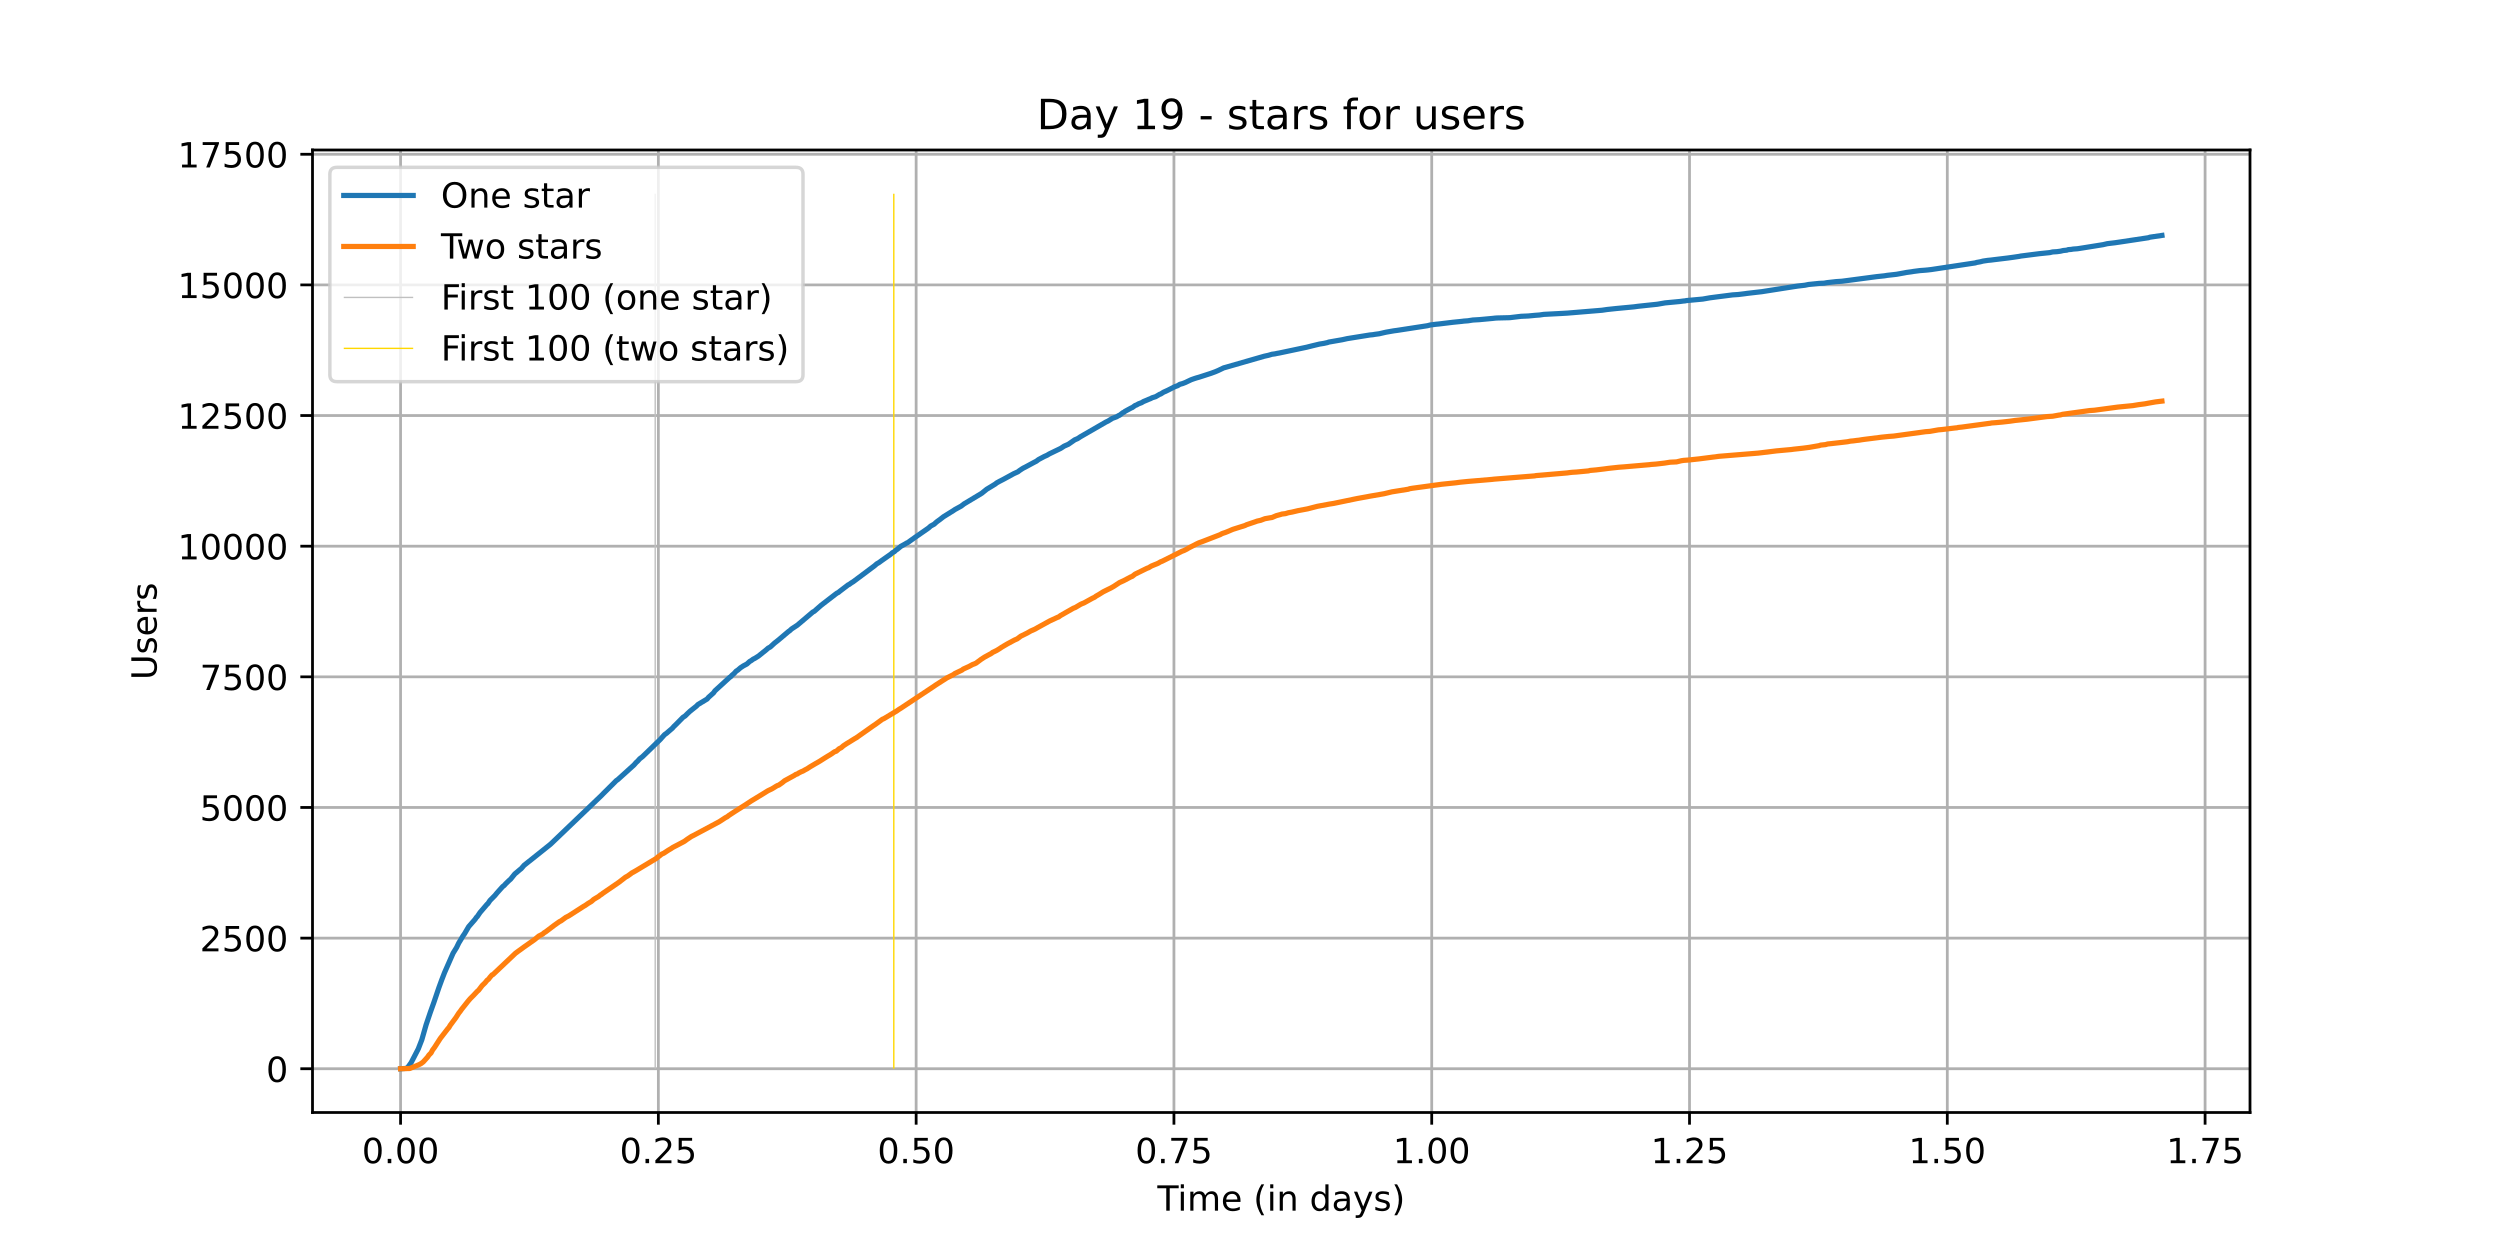 <?xml version="1.0" encoding="utf-8" standalone="no"?>
<!DOCTYPE svg PUBLIC "-//W3C//DTD SVG 1.1//EN"
  "http://www.w3.org/Graphics/SVG/1.1/DTD/svg11.dtd">
<!-- Created with matplotlib (https://matplotlib.org/) -->
<svg height="360pt" version="1.1" viewBox="0 0 720 360" width="720pt" xmlns="http://www.w3.org/2000/svg" xmlns:xlink="http://www.w3.org/1999/xlink">
 <defs>
  <style type="text/css">*{stroke-linecap:butt;stroke-linejoin:round;}</style>
 </defs>
 <g id="figure_1">
  <g id="patch_1">
   <path d="M 0 360 
L 720 360 
L 720 0 
L 0 0 
z
" style="fill:#ffffff;"/>
  </g>
  <g id="axes_1">
   <g id="patch_2">
    <path d="M 90 320.4 
L 648 320.4 
L 648 43.2 
L 90 43.2 
z
" style="fill:#ffffff;"/>
   </g>
   <g id="matplotlib.axis_1">
    <g id="xtick_1">
     <g id="line2d_1">
      <path clip-path="url(#p57c9e1bbb5)" d="M 115.364 320.4 
L 115.364 43.2 
" style="fill:none;stroke:#b0b0b0;stroke-linecap:square;stroke-width:0.8;"/>
     </g>
     <g id="line2d_2">
      <defs>
       <path d="M 0 0 
L 0 3.5 
" id="mbc028ad488" style="stroke:#000000;stroke-width:0.8;"/>
      </defs>
      <g>
       <use style="stroke:#000000;stroke-width:0.8;" x="115.364" xlink:href="#mbc028ad488" y="320.4"/>
      </g>
     </g>
     <g id="text_1">
      <!-- 0.00 -->
      <g transform="translate(104.231 334.998)scale(0.1 -0.1)">
       <defs>
        <path d="M 31.781 66.406 
Q 24.172 66.406 20.328 58.906 
Q 16.5 51.422 16.5 36.375 
Q 16.5 21.391 20.328 13.891 
Q 24.172 6.391 31.781 6.391 
Q 39.453 6.391 43.281 13.891 
Q 47.125 21.391 47.125 36.375 
Q 47.125 51.422 43.281 58.906 
Q 39.453 66.406 31.781 66.406 
z
M 31.781 74.219 
Q 44.047 74.219 50.516 64.516 
Q 56.984 54.828 56.984 36.375 
Q 56.984 17.969 50.516 8.266 
Q 44.047 -1.422 31.781 -1.422 
Q 19.531 -1.422 13.062 8.266 
Q 6.594 17.969 6.594 36.375 
Q 6.594 54.828 13.062 64.516 
Q 19.531 74.219 31.781 74.219 
z
" id="DejaVuSans-48"/>
        <path d="M 10.688 12.406 
L 21 12.406 
L 21 0 
L 10.688 0 
z
" id="DejaVuSans-46"/>
       </defs>
       <use xlink:href="#DejaVuSans-48"/>
       <use x="63.623" xlink:href="#DejaVuSans-46"/>
       <use x="95.41" xlink:href="#DejaVuSans-48"/>
       <use x="159.033" xlink:href="#DejaVuSans-48"/>
      </g>
     </g>
    </g>
    <g id="xtick_2">
     <g id="line2d_3">
      <path clip-path="url(#p57c9e1bbb5)" d="M 189.607 320.4 
L 189.607 43.2 
" style="fill:none;stroke:#b0b0b0;stroke-linecap:square;stroke-width:0.8;"/>
     </g>
     <g id="line2d_4">
      <g>
       <use style="stroke:#000000;stroke-width:0.8;" x="189.607" xlink:href="#mbc028ad488" y="320.4"/>
      </g>
     </g>
     <g id="text_2">
      <!-- 0.25 -->
      <g transform="translate(178.474 334.998)scale(0.1 -0.1)">
       <defs>
        <path d="M 19.188 8.297 
L 53.609 8.297 
L 53.609 0 
L 7.328 0 
L 7.328 8.297 
Q 12.938 14.109 22.625 23.891 
Q 32.328 33.688 34.812 36.531 
Q 39.547 41.844 41.422 45.531 
Q 43.312 49.219 43.312 52.781 
Q 43.312 58.594 39.234 62.25 
Q 35.156 65.922 28.609 65.922 
Q 23.969 65.922 18.812 64.312 
Q 13.672 62.703 7.812 59.422 
L 7.812 69.391 
Q 13.766 71.781 18.938 73 
Q 24.125 74.219 28.422 74.219 
Q 39.75 74.219 46.484 68.547 
Q 53.219 62.891 53.219 53.422 
Q 53.219 48.922 51.531 44.891 
Q 49.859 40.875 45.406 35.406 
Q 44.188 33.984 37.641 27.219 
Q 31.109 20.453 19.188 8.297 
z
" id="DejaVuSans-50"/>
        <path d="M 10.797 72.906 
L 49.516 72.906 
L 49.516 64.594 
L 19.828 64.594 
L 19.828 46.734 
Q 21.969 47.469 24.109 47.828 
Q 26.266 48.188 28.422 48.188 
Q 40.625 48.188 47.75 41.5 
Q 54.891 34.812 54.891 23.391 
Q 54.891 11.625 47.562 5.094 
Q 40.234 -1.422 26.906 -1.422 
Q 22.312 -1.422 17.547 -0.641 
Q 12.797 0.141 7.719 1.703 
L 7.719 11.625 
Q 12.109 9.234 16.797 8.062 
Q 21.484 6.891 26.703 6.891 
Q 35.156 6.891 40.078 11.328 
Q 45.016 15.766 45.016 23.391 
Q 45.016 31 40.078 35.438 
Q 35.156 39.891 26.703 39.891 
Q 22.75 39.891 18.812 39.016 
Q 14.891 38.141 10.797 36.281 
z
" id="DejaVuSans-53"/>
       </defs>
       <use xlink:href="#DejaVuSans-48"/>
       <use x="63.623" xlink:href="#DejaVuSans-46"/>
       <use x="95.41" xlink:href="#DejaVuSans-50"/>
       <use x="159.033" xlink:href="#DejaVuSans-53"/>
      </g>
     </g>
    </g>
    <g id="xtick_3">
     <g id="line2d_5">
      <path clip-path="url(#p57c9e1bbb5)" d="M 263.85 320.4 
L 263.85 43.2 
" style="fill:none;stroke:#b0b0b0;stroke-linecap:square;stroke-width:0.8;"/>
     </g>
     <g id="line2d_6">
      <g>
       <use style="stroke:#000000;stroke-width:0.8;" x="263.85" xlink:href="#mbc028ad488" y="320.4"/>
      </g>
     </g>
     <g id="text_3">
      <!-- 0.50 -->
      <g transform="translate(252.717 334.998)scale(0.1 -0.1)">
       <use xlink:href="#DejaVuSans-48"/>
       <use x="63.623" xlink:href="#DejaVuSans-46"/>
       <use x="95.41" xlink:href="#DejaVuSans-53"/>
       <use x="159.033" xlink:href="#DejaVuSans-48"/>
      </g>
     </g>
    </g>
    <g id="xtick_4">
     <g id="line2d_7">
      <path clip-path="url(#p57c9e1bbb5)" d="M 338.093 320.4 
L 338.093 43.2 
" style="fill:none;stroke:#b0b0b0;stroke-linecap:square;stroke-width:0.8;"/>
     </g>
     <g id="line2d_8">
      <g>
       <use style="stroke:#000000;stroke-width:0.8;" x="338.093" xlink:href="#mbc028ad488" y="320.4"/>
      </g>
     </g>
     <g id="text_4">
      <!-- 0.75 -->
      <g transform="translate(326.96 334.998)scale(0.1 -0.1)">
       <defs>
        <path d="M 8.203 72.906 
L 55.078 72.906 
L 55.078 68.703 
L 28.609 0 
L 18.312 0 
L 43.219 64.594 
L 8.203 64.594 
z
" id="DejaVuSans-55"/>
       </defs>
       <use xlink:href="#DejaVuSans-48"/>
       <use x="63.623" xlink:href="#DejaVuSans-46"/>
       <use x="95.41" xlink:href="#DejaVuSans-55"/>
       <use x="159.033" xlink:href="#DejaVuSans-53"/>
      </g>
     </g>
    </g>
    <g id="xtick_5">
     <g id="line2d_9">
      <path clip-path="url(#p57c9e1bbb5)" d="M 412.336 320.4 
L 412.336 43.2 
" style="fill:none;stroke:#b0b0b0;stroke-linecap:square;stroke-width:0.8;"/>
     </g>
     <g id="line2d_10">
      <g>
       <use style="stroke:#000000;stroke-width:0.8;" x="412.336" xlink:href="#mbc028ad488" y="320.4"/>
      </g>
     </g>
     <g id="text_5">
      <!-- 1.00 -->
      <g transform="translate(401.203 334.998)scale(0.1 -0.1)">
       <defs>
        <path d="M 12.406 8.297 
L 28.516 8.297 
L 28.516 63.922 
L 10.984 60.406 
L 10.984 69.391 
L 28.422 72.906 
L 38.281 72.906 
L 38.281 8.297 
L 54.391 8.297 
L 54.391 0 
L 12.406 0 
z
" id="DejaVuSans-49"/>
       </defs>
       <use xlink:href="#DejaVuSans-49"/>
       <use x="63.623" xlink:href="#DejaVuSans-46"/>
       <use x="95.41" xlink:href="#DejaVuSans-48"/>
       <use x="159.033" xlink:href="#DejaVuSans-48"/>
      </g>
     </g>
    </g>
    <g id="xtick_6">
     <g id="line2d_11">
      <path clip-path="url(#p57c9e1bbb5)" d="M 486.579 320.4 
L 486.579 43.2 
" style="fill:none;stroke:#b0b0b0;stroke-linecap:square;stroke-width:0.8;"/>
     </g>
     <g id="line2d_12">
      <g>
       <use style="stroke:#000000;stroke-width:0.8;" x="486.579" xlink:href="#mbc028ad488" y="320.4"/>
      </g>
     </g>
     <g id="text_6">
      <!-- 1.25 -->
      <g transform="translate(475.446 334.998)scale(0.1 -0.1)">
       <use xlink:href="#DejaVuSans-49"/>
       <use x="63.623" xlink:href="#DejaVuSans-46"/>
       <use x="95.41" xlink:href="#DejaVuSans-50"/>
       <use x="159.033" xlink:href="#DejaVuSans-53"/>
      </g>
     </g>
    </g>
    <g id="xtick_7">
     <g id="line2d_13">
      <path clip-path="url(#p57c9e1bbb5)" d="M 560.822 320.4 
L 560.822 43.2 
" style="fill:none;stroke:#b0b0b0;stroke-linecap:square;stroke-width:0.8;"/>
     </g>
     <g id="line2d_14">
      <g>
       <use style="stroke:#000000;stroke-width:0.8;" x="560.822" xlink:href="#mbc028ad488" y="320.4"/>
      </g>
     </g>
     <g id="text_7">
      <!-- 1.50 -->
      <g transform="translate(549.689 334.998)scale(0.1 -0.1)">
       <use xlink:href="#DejaVuSans-49"/>
       <use x="63.623" xlink:href="#DejaVuSans-46"/>
       <use x="95.41" xlink:href="#DejaVuSans-53"/>
       <use x="159.033" xlink:href="#DejaVuSans-48"/>
      </g>
     </g>
    </g>
    <g id="xtick_8">
     <g id="line2d_15">
      <path clip-path="url(#p57c9e1bbb5)" d="M 635.065 320.4 
L 635.065 43.2 
" style="fill:none;stroke:#b0b0b0;stroke-linecap:square;stroke-width:0.8;"/>
     </g>
     <g id="line2d_16">
      <g>
       <use style="stroke:#000000;stroke-width:0.8;" x="635.065" xlink:href="#mbc028ad488" y="320.4"/>
      </g>
     </g>
     <g id="text_8">
      <!-- 1.75 -->
      <g transform="translate(623.932 334.998)scale(0.1 -0.1)">
       <use xlink:href="#DejaVuSans-49"/>
       <use x="63.623" xlink:href="#DejaVuSans-46"/>
       <use x="95.41" xlink:href="#DejaVuSans-55"/>
       <use x="159.033" xlink:href="#DejaVuSans-53"/>
      </g>
     </g>
    </g>
    <g id="text_9">
     <!-- Time (in days) -->
     <g transform="translate(333.327 348.677)scale(0.1 -0.1)">
      <defs>
       <path d="M -0.297 72.906 
L 61.375 72.906 
L 61.375 64.594 
L 35.5 64.594 
L 35.5 0 
L 25.594 0 
L 25.594 64.594 
L -0.297 64.594 
z
" id="DejaVuSans-84"/>
       <path d="M 9.422 54.688 
L 18.406 54.688 
L 18.406 0 
L 9.422 0 
z
M 9.422 75.984 
L 18.406 75.984 
L 18.406 64.594 
L 9.422 64.594 
z
" id="DejaVuSans-105"/>
       <path d="M 52 44.188 
Q 55.375 50.25 60.062 53.125 
Q 64.75 56 71.094 56 
Q 79.641 56 84.281 50.016 
Q 88.922 44.047 88.922 33.016 
L 88.922 0 
L 79.891 0 
L 79.891 32.719 
Q 79.891 40.578 77.094 44.375 
Q 74.312 48.188 68.609 48.188 
Q 61.625 48.188 57.562 43.547 
Q 53.516 38.922 53.516 30.906 
L 53.516 0 
L 44.484 0 
L 44.484 32.719 
Q 44.484 40.625 41.703 44.406 
Q 38.922 48.188 33.109 48.188 
Q 26.219 48.188 22.156 43.531 
Q 18.109 38.875 18.109 30.906 
L 18.109 0 
L 9.078 0 
L 9.078 54.688 
L 18.109 54.688 
L 18.109 46.188 
Q 21.188 51.219 25.484 53.609 
Q 29.781 56 35.688 56 
Q 41.656 56 45.828 52.969 
Q 50 49.953 52 44.188 
z
" id="DejaVuSans-109"/>
       <path d="M 56.203 29.594 
L 56.203 25.203 
L 14.891 25.203 
Q 15.484 15.922 20.484 11.062 
Q 25.484 6.203 34.422 6.203 
Q 39.594 6.203 44.453 7.469 
Q 49.312 8.734 54.109 11.281 
L 54.109 2.781 
Q 49.266 0.734 44.188 -0.344 
Q 39.109 -1.422 33.891 -1.422 
Q 20.797 -1.422 13.156 6.188 
Q 5.516 13.812 5.516 26.812 
Q 5.516 40.234 12.766 48.109 
Q 20.016 56 32.328 56 
Q 43.359 56 49.781 48.891 
Q 56.203 41.797 56.203 29.594 
z
M 47.219 32.234 
Q 47.125 39.594 43.094 43.984 
Q 39.062 48.391 32.422 48.391 
Q 24.906 48.391 20.391 44.141 
Q 15.875 39.891 15.188 32.172 
z
" id="DejaVuSans-101"/>
       <path id="DejaVuSans-32"/>
       <path d="M 31 75.875 
Q 24.469 64.656 21.281 53.656 
Q 18.109 42.672 18.109 31.391 
Q 18.109 20.125 21.312 9.062 
Q 24.516 -2 31 -13.188 
L 23.188 -13.188 
Q 15.875 -1.703 12.234 9.375 
Q 8.594 20.453 8.594 31.391 
Q 8.594 42.281 12.203 53.312 
Q 15.828 64.359 23.188 75.875 
z
" id="DejaVuSans-40"/>
       <path d="M 54.891 33.016 
L 54.891 0 
L 45.906 0 
L 45.906 32.719 
Q 45.906 40.484 42.875 44.328 
Q 39.844 48.188 33.797 48.188 
Q 26.516 48.188 22.312 43.547 
Q 18.109 38.922 18.109 30.906 
L 18.109 0 
L 9.078 0 
L 9.078 54.688 
L 18.109 54.688 
L 18.109 46.188 
Q 21.344 51.125 25.703 53.562 
Q 30.078 56 35.797 56 
Q 45.219 56 50.047 50.172 
Q 54.891 44.344 54.891 33.016 
z
" id="DejaVuSans-110"/>
       <path d="M 45.406 46.391 
L 45.406 75.984 
L 54.391 75.984 
L 54.391 0 
L 45.406 0 
L 45.406 8.203 
Q 42.578 3.328 38.25 0.953 
Q 33.938 -1.422 27.875 -1.422 
Q 17.969 -1.422 11.734 6.484 
Q 5.516 14.406 5.516 27.297 
Q 5.516 40.188 11.734 48.094 
Q 17.969 56 27.875 56 
Q 33.938 56 38.25 53.625 
Q 42.578 51.266 45.406 46.391 
z
M 14.797 27.297 
Q 14.797 17.391 18.875 11.75 
Q 22.953 6.109 30.078 6.109 
Q 37.203 6.109 41.297 11.75 
Q 45.406 17.391 45.406 27.297 
Q 45.406 37.203 41.297 42.844 
Q 37.203 48.484 30.078 48.484 
Q 22.953 48.484 18.875 42.844 
Q 14.797 37.203 14.797 27.297 
z
" id="DejaVuSans-100"/>
       <path d="M 34.281 27.484 
Q 23.391 27.484 19.188 25 
Q 14.984 22.516 14.984 16.5 
Q 14.984 11.719 18.141 8.906 
Q 21.297 6.109 26.703 6.109 
Q 34.188 6.109 38.703 11.406 
Q 43.219 16.703 43.219 25.484 
L 43.219 27.484 
z
M 52.203 31.203 
L 52.203 0 
L 43.219 0 
L 43.219 8.297 
Q 40.141 3.328 35.547 0.953 
Q 30.953 -1.422 24.312 -1.422 
Q 15.922 -1.422 10.953 3.297 
Q 6 8.016 6 15.922 
Q 6 25.141 12.172 29.828 
Q 18.359 34.516 30.609 34.516 
L 43.219 34.516 
L 43.219 35.406 
Q 43.219 41.609 39.141 45 
Q 35.062 48.391 27.688 48.391 
Q 23 48.391 18.547 47.266 
Q 14.109 46.141 10.016 43.891 
L 10.016 52.203 
Q 14.938 54.109 19.578 55.047 
Q 24.219 56 28.609 56 
Q 40.484 56 46.344 49.844 
Q 52.203 43.703 52.203 31.203 
z
" id="DejaVuSans-97"/>
       <path d="M 32.172 -5.078 
Q 28.375 -14.844 24.75 -17.812 
Q 21.141 -20.797 15.094 -20.797 
L 7.906 -20.797 
L 7.906 -13.281 
L 13.188 -13.281 
Q 16.891 -13.281 18.938 -11.516 
Q 21 -9.766 23.484 -3.219 
L 25.094 0.875 
L 2.984 54.688 
L 12.5 54.688 
L 29.594 11.922 
L 46.688 54.688 
L 56.203 54.688 
z
" id="DejaVuSans-121"/>
       <path d="M 44.281 53.078 
L 44.281 44.578 
Q 40.484 46.531 36.375 47.5 
Q 32.281 48.484 27.875 48.484 
Q 21.188 48.484 17.844 46.438 
Q 14.5 44.391 14.5 40.281 
Q 14.5 37.156 16.891 35.375 
Q 19.281 33.594 26.516 31.984 
L 29.594 31.297 
Q 39.156 29.25 43.188 25.516 
Q 47.219 21.781 47.219 15.094 
Q 47.219 7.469 41.188 3.016 
Q 35.156 -1.422 24.609 -1.422 
Q 20.219 -1.422 15.453 -0.562 
Q 10.688 0.297 5.422 2 
L 5.422 11.281 
Q 10.406 8.688 15.234 7.391 
Q 20.062 6.109 24.812 6.109 
Q 31.156 6.109 34.562 8.281 
Q 37.984 10.453 37.984 14.406 
Q 37.984 18.062 35.516 20.016 
Q 33.062 21.969 24.703 23.781 
L 21.578 24.516 
Q 13.234 26.266 9.516 29.906 
Q 5.812 33.547 5.812 39.891 
Q 5.812 47.609 11.281 51.797 
Q 16.75 56 26.812 56 
Q 31.781 56 36.172 55.266 
Q 40.578 54.547 44.281 53.078 
z
" id="DejaVuSans-115"/>
       <path d="M 8.016 75.875 
L 15.828 75.875 
Q 23.141 64.359 26.781 53.312 
Q 30.422 42.281 30.422 31.391 
Q 30.422 20.453 26.781 9.375 
Q 23.141 -1.703 15.828 -13.188 
L 8.016 -13.188 
Q 14.5 -2 17.703 9.062 
Q 20.906 20.125 20.906 31.391 
Q 20.906 42.672 17.703 53.656 
Q 14.5 64.656 8.016 75.875 
z
" id="DejaVuSans-41"/>
      </defs>
      <use xlink:href="#DejaVuSans-84"/>
      <use x="57.959" xlink:href="#DejaVuSans-105"/>
      <use x="85.742" xlink:href="#DejaVuSans-109"/>
      <use x="183.154" xlink:href="#DejaVuSans-101"/>
      <use x="244.678" xlink:href="#DejaVuSans-32"/>
      <use x="276.465" xlink:href="#DejaVuSans-40"/>
      <use x="315.479" xlink:href="#DejaVuSans-105"/>
      <use x="343.262" xlink:href="#DejaVuSans-110"/>
      <use x="406.641" xlink:href="#DejaVuSans-32"/>
      <use x="438.428" xlink:href="#DejaVuSans-100"/>
      <use x="501.904" xlink:href="#DejaVuSans-97"/>
      <use x="563.184" xlink:href="#DejaVuSans-121"/>
      <use x="622.363" xlink:href="#DejaVuSans-115"/>
      <use x="674.463" xlink:href="#DejaVuSans-41"/>
     </g>
    </g>
   </g>
   <g id="matplotlib.axis_2">
    <g id="ytick_1">
     <g id="line2d_17">
      <path clip-path="url(#p57c9e1bbb5)" d="M 90 307.8 
L 648 307.8 
" style="fill:none;stroke:#b0b0b0;stroke-linecap:square;stroke-width:0.8;"/>
     </g>
     <g id="line2d_18">
      <defs>
       <path d="M 0 0 
L -3.5 0 
" id="m8c692625c2" style="stroke:#000000;stroke-width:0.8;"/>
      </defs>
      <g>
       <use style="stroke:#000000;stroke-width:0.8;" x="90" xlink:href="#m8c692625c2" y="307.8"/>
      </g>
     </g>
     <g id="text_10">
      <!-- 0 -->
      <g transform="translate(76.638 311.599)scale(0.1 -0.1)">
       <use xlink:href="#DejaVuSans-48"/>
      </g>
     </g>
    </g>
    <g id="ytick_2">
     <g id="line2d_19">
      <path clip-path="url(#p57c9e1bbb5)" d="M 90 270.175 
L 648 270.175 
" style="fill:none;stroke:#b0b0b0;stroke-linecap:square;stroke-width:0.8;"/>
     </g>
     <g id="line2d_20">
      <g>
       <use style="stroke:#000000;stroke-width:0.8;" x="90" xlink:href="#m8c692625c2" y="270.175"/>
      </g>
     </g>
     <g id="text_11">
      <!-- 2500 -->
      <g transform="translate(57.55 273.975)scale(0.1 -0.1)">
       <use xlink:href="#DejaVuSans-50"/>
       <use x="63.623" xlink:href="#DejaVuSans-53"/>
       <use x="127.246" xlink:href="#DejaVuSans-48"/>
       <use x="190.869" xlink:href="#DejaVuSans-48"/>
      </g>
     </g>
    </g>
    <g id="ytick_3">
     <g id="line2d_21">
      <path clip-path="url(#p57c9e1bbb5)" d="M 90 232.551 
L 648 232.551 
" style="fill:none;stroke:#b0b0b0;stroke-linecap:square;stroke-width:0.8;"/>
     </g>
     <g id="line2d_22">
      <g>
       <use style="stroke:#000000;stroke-width:0.8;" x="90" xlink:href="#m8c692625c2" y="232.551"/>
      </g>
     </g>
     <g id="text_12">
      <!-- 5000 -->
      <g transform="translate(57.55 236.35)scale(0.1 -0.1)">
       <use xlink:href="#DejaVuSans-53"/>
       <use x="63.623" xlink:href="#DejaVuSans-48"/>
       <use x="127.246" xlink:href="#DejaVuSans-48"/>
       <use x="190.869" xlink:href="#DejaVuSans-48"/>
      </g>
     </g>
    </g>
    <g id="ytick_4">
     <g id="line2d_23">
      <path clip-path="url(#p57c9e1bbb5)" d="M 90 194.926 
L 648 194.926 
" style="fill:none;stroke:#b0b0b0;stroke-linecap:square;stroke-width:0.8;"/>
     </g>
     <g id="line2d_24">
      <g>
       <use style="stroke:#000000;stroke-width:0.8;" x="90" xlink:href="#m8c692625c2" y="194.926"/>
      </g>
     </g>
     <g id="text_13">
      <!-- 7500 -->
      <g transform="translate(57.55 198.725)scale(0.1 -0.1)">
       <use xlink:href="#DejaVuSans-55"/>
       <use x="63.623" xlink:href="#DejaVuSans-53"/>
       <use x="127.246" xlink:href="#DejaVuSans-48"/>
       <use x="190.869" xlink:href="#DejaVuSans-48"/>
      </g>
     </g>
    </g>
    <g id="ytick_5">
     <g id="line2d_25">
      <path clip-path="url(#p57c9e1bbb5)" d="M 90 157.301 
L 648 157.301 
" style="fill:none;stroke:#b0b0b0;stroke-linecap:square;stroke-width:0.8;"/>
     </g>
     <g id="line2d_26">
      <g>
       <use style="stroke:#000000;stroke-width:0.8;" x="90" xlink:href="#m8c692625c2" y="157.301"/>
      </g>
     </g>
     <g id="text_14">
      <!-- 10000 -->
      <g transform="translate(51.188 161.101)scale(0.1 -0.1)">
       <use xlink:href="#DejaVuSans-49"/>
       <use x="63.623" xlink:href="#DejaVuSans-48"/>
       <use x="127.246" xlink:href="#DejaVuSans-48"/>
       <use x="190.869" xlink:href="#DejaVuSans-48"/>
       <use x="254.492" xlink:href="#DejaVuSans-48"/>
      </g>
     </g>
    </g>
    <g id="ytick_6">
     <g id="line2d_27">
      <path clip-path="url(#p57c9e1bbb5)" d="M 90 119.677 
L 648 119.677 
" style="fill:none;stroke:#b0b0b0;stroke-linecap:square;stroke-width:0.8;"/>
     </g>
     <g id="line2d_28">
      <g>
       <use style="stroke:#000000;stroke-width:0.8;" x="90" xlink:href="#m8c692625c2" y="119.677"/>
      </g>
     </g>
     <g id="text_15">
      <!-- 12500 -->
      <g transform="translate(51.188 123.476)scale(0.1 -0.1)">
       <use xlink:href="#DejaVuSans-49"/>
       <use x="63.623" xlink:href="#DejaVuSans-50"/>
       <use x="127.246" xlink:href="#DejaVuSans-53"/>
       <use x="190.869" xlink:href="#DejaVuSans-48"/>
       <use x="254.492" xlink:href="#DejaVuSans-48"/>
      </g>
     </g>
    </g>
    <g id="ytick_7">
     <g id="line2d_29">
      <path clip-path="url(#p57c9e1bbb5)" d="M 90 82.052 
L 648 82.052 
" style="fill:none;stroke:#b0b0b0;stroke-linecap:square;stroke-width:0.8;"/>
     </g>
     <g id="line2d_30">
      <g>
       <use style="stroke:#000000;stroke-width:0.8;" x="90" xlink:href="#m8c692625c2" y="82.052"/>
      </g>
     </g>
     <g id="text_16">
      <!-- 15000 -->
      <g transform="translate(51.188 85.851)scale(0.1 -0.1)">
       <use xlink:href="#DejaVuSans-49"/>
       <use x="63.623" xlink:href="#DejaVuSans-53"/>
       <use x="127.246" xlink:href="#DejaVuSans-48"/>
       <use x="190.869" xlink:href="#DejaVuSans-48"/>
       <use x="254.492" xlink:href="#DejaVuSans-48"/>
      </g>
     </g>
    </g>
    <g id="ytick_8">
     <g id="line2d_31">
      <path clip-path="url(#p57c9e1bbb5)" d="M 90 44.428 
L 648 44.428 
" style="fill:none;stroke:#b0b0b0;stroke-linecap:square;stroke-width:0.8;"/>
     </g>
     <g id="line2d_32">
      <g>
       <use style="stroke:#000000;stroke-width:0.8;" x="90" xlink:href="#m8c692625c2" y="44.428"/>
      </g>
     </g>
     <g id="text_17">
      <!-- 17500 -->
      <g transform="translate(51.188 48.227)scale(0.1 -0.1)">
       <use xlink:href="#DejaVuSans-49"/>
       <use x="63.623" xlink:href="#DejaVuSans-55"/>
       <use x="127.246" xlink:href="#DejaVuSans-53"/>
       <use x="190.869" xlink:href="#DejaVuSans-48"/>
       <use x="254.492" xlink:href="#DejaVuSans-48"/>
      </g>
     </g>
    </g>
    <g id="text_18">
     <!-- Users -->
     <g transform="translate(45.108 195.801)rotate(-90)scale(0.1 -0.1)">
      <defs>
       <path d="M 8.688 72.906 
L 18.609 72.906 
L 18.609 28.609 
Q 18.609 16.891 22.844 11.734 
Q 27.094 6.594 36.625 6.594 
Q 46.094 6.594 50.344 11.734 
Q 54.594 16.891 54.594 28.609 
L 54.594 72.906 
L 64.5 72.906 
L 64.5 27.391 
Q 64.5 13.141 57.438 5.859 
Q 50.391 -1.422 36.625 -1.422 
Q 22.797 -1.422 15.734 5.859 
Q 8.688 13.141 8.688 27.391 
z
" id="DejaVuSans-85"/>
       <path d="M 41.109 46.297 
Q 39.594 47.172 37.812 47.578 
Q 36.031 48 33.891 48 
Q 26.266 48 22.188 43.047 
Q 18.109 38.094 18.109 28.812 
L 18.109 0 
L 9.078 0 
L 9.078 54.688 
L 18.109 54.688 
L 18.109 46.188 
Q 20.953 51.172 25.484 53.578 
Q 30.031 56 36.531 56 
Q 37.453 56 38.578 55.875 
Q 39.703 55.766 41.062 55.516 
z
" id="DejaVuSans-114"/>
      </defs>
      <use xlink:href="#DejaVuSans-85"/>
      <use x="73.193" xlink:href="#DejaVuSans-115"/>
      <use x="125.293" xlink:href="#DejaVuSans-101"/>
      <use x="186.816" xlink:href="#DejaVuSans-114"/>
      <use x="227.93" xlink:href="#DejaVuSans-115"/>
     </g>
    </g>
   </g>
   <g id="LineCollection_1">
    <path clip-path="url(#p57c9e1bbb5)" d="M 188.699 307.8 
L 188.699 55.8 
" style="fill:none;stroke:#c0c0c0;stroke-width:0.4;"/>
   </g>
   <g id="LineCollection_2">
    <path clip-path="url(#p57c9e1bbb5)" d="M 257.415 307.8 
L 257.415 55.8 
" style="fill:none;stroke:#ffd700;stroke-width:0.4;"/>
   </g>
   <g id="line2d_33">
    <path clip-path="url(#p57c9e1bbb5)" d="M 115.364 307.8 
L 116.783 307.71 
L 117.398 307.469 
L 118.419 306.024 
L 120.464 302.081 
L 121.485 299.447 
L 122.712 295.158 
L 123.939 291.531 
L 124.964 288.672 
L 126.394 284.458 
L 127.212 282.215 
L 128.03 280.108 
L 130.484 274.525 
L 131.505 272.869 
L 132.12 271.59 
L 132.732 270.582 
L 133.344 269.543 
L 133.753 268.971 
L 134.98 266.879 
L 136.819 264.772 
L 137.228 264.17 
L 137.434 264.005 
L 138.248 262.801 
L 140.294 260.408 
L 140.496 260.258 
L 141.112 259.339 
L 142.541 257.895 
L 143.153 257.142 
L 144.38 255.773 
L 144.789 255.321 
L 145.198 255.02 
L 145.607 254.554 
L 146.628 253.56 
L 147.037 253.214 
L 148.264 251.694 
L 149.082 251.017 
L 149.694 250.49 
L 150.103 250.174 
L 150.921 249.226 
L 158.277 243.357 
L 158.686 243.01 
L 173.198 229.119 
L 173.809 228.487 
L 176.673 225.643 
L 177.491 224.815 
L 177.9 224.544 
L 182.598 220.3 
L 183.21 219.593 
L 183.619 219.232 
L 184.234 218.539 
L 185.049 217.907 
L 190.16 212.956 
L 190.569 212.489 
L 191.387 211.586 
L 191.999 211.15 
L 192.408 210.789 
L 193.635 209.735 
L 194.044 209.254 
L 194.656 208.667 
L 196.704 206.59 
L 197.316 206.198 
L 197.928 205.581 
L 198.746 204.814 
L 200.585 203.354 
L 200.994 202.918 
L 203.242 201.563 
L 203.651 201.322 
L 204.06 200.826 
L 205.49 199.546 
L 205.899 198.959 
L 210.192 195.031 
L 210.395 194.941 
L 210.804 194.475 
L 211.419 193.963 
L 212.031 193.271 
L 212.44 193.03 
L 213.258 192.322 
L 214.076 191.781 
L 215.097 191.239 
L 215.915 190.501 
L 216.32 190.276 
L 216.936 189.824 
L 217.345 189.629 
L 218.366 188.996 
L 218.977 188.515 
L 219.795 187.853 
L 220.411 187.371 
L 221.225 186.664 
L 221.841 186.333 
L 223.068 185.204 
L 224.089 184.406 
L 227.154 181.818 
L 227.357 181.712 
L 227.973 181.14 
L 229.605 180.072 
L 234.101 176.264 
L 234.51 176.054 
L 236.555 174.263 
L 240.642 171.117 
L 241.051 170.816 
L 241.46 170.621 
L 241.869 170.274 
L 244.32 168.408 
L 244.526 168.348 
L 245.138 167.897 
L 245.75 167.52 
L 251.885 162.93 
L 252.5 162.388 
L 253.112 162.042 
L 253.93 161.44 
L 256.587 159.574 
L 256.996 159.198 
L 257.608 158.852 
L 258.017 158.445 
L 258.426 158.189 
L 259.447 157.347 
L 260.677 156.669 
L 261.086 156.414 
L 261.495 156.233 
L 262.107 155.781 
L 263.54 154.758 
L 267.421 152.064 
L 268.036 151.507 
L 269.057 150.95 
L 269.466 150.559 
L 269.875 150.213 
L 270.693 149.626 
L 271.714 148.828 
L 274.574 147.053 
L 274.983 146.767 
L 275.392 146.541 
L 276.822 145.758 
L 277.64 145.126 
L 282.751 142.056 
L 284.181 140.897 
L 285.408 140.16 
L 286.635 139.407 
L 287.044 139.076 
L 287.858 138.625 
L 289.086 137.993 
L 291.949 136.427 
L 293.176 135.87 
L 293.585 135.539 
L 294.399 134.998 
L 294.808 134.757 
L 295.218 134.561 
L 297.672 133.237 
L 298.49 132.815 
L 299.102 132.349 
L 300.738 131.476 
L 301.552 131.115 
L 302.167 130.738 
L 305.436 129.158 
L 305.845 128.902 
L 306.457 128.496 
L 307.684 127.954 
L 309.523 126.675 
L 310.341 126.329 
L 311.159 125.787 
L 318.518 121.543 
L 319.13 121.257 
L 320.357 120.49 
L 321.584 120.038 
L 322.196 119.662 
L 322.402 119.617 
L 323.423 118.819 
L 323.626 118.774 
L 324.035 118.443 
L 325.874 117.449 
L 326.08 117.389 
L 326.898 116.787 
L 327.307 116.637 
L 327.919 116.291 
L 328.737 115.99 
L 329.349 115.628 
L 329.758 115.463 
L 330.373 115.207 
L 330.782 115.026 
L 331.394 114.786 
L 331.803 114.56 
L 332.824 114.244 
L 334.051 113.521 
L 334.254 113.491 
L 335.072 112.965 
L 336.299 112.408 
L 337.935 111.58 
L 338.344 111.369 
L 339.158 111.083 
L 339.774 110.692 
L 340.592 110.466 
L 341.406 110.15 
L 342.022 109.849 
L 343.042 109.368 
L 343.451 109.217 
L 344.063 109.006 
L 344.679 108.811 
L 345.29 108.645 
L 348.765 107.517 
L 349.992 107.065 
L 350.807 106.719 
L 352.443 105.936 
L 352.852 105.831 
L 364.092 102.595 
L 365.319 102.324 
L 366.34 102.023 
L 367.158 101.918 
L 367.773 101.783 
L 368.385 101.677 
L 376.356 99.992 
L 376.765 99.886 
L 377.785 99.63 
L 378.401 99.48 
L 380.033 99.089 
L 381.26 98.893 
L 382.285 98.667 
L 382.69 98.517 
L 386.574 97.84 
L 388.004 97.523 
L 394.545 96.47 
L 395.363 96.395 
L 395.975 96.289 
L 397.202 96.124 
L 398.632 95.793 
L 399.247 95.657 
L 401.495 95.266 
L 402.31 95.161 
L 411.099 93.806 
L 411.917 93.595 
L 413.553 93.385 
L 414.371 93.309 
L 418.458 92.813 
L 421.115 92.542 
L 421.524 92.482 
L 422.751 92.391 
L 424.18 92.166 
L 426.019 92.06 
L 429.903 91.699 
L 430.515 91.624 
L 431.127 91.579 
L 434.808 91.488 
L 438.077 91.097 
L 440.122 91.007 
L 442.164 90.811 
L 443.391 90.721 
L 444.618 90.54 
L 449.523 90.284 
L 451.362 90.179 
L 461.374 89.351 
L 462.808 89.141 
L 465.464 88.855 
L 470.572 88.373 
L 471.799 88.208 
L 474.456 87.922 
L 477.316 87.621 
L 479.564 87.229 
L 483.857 86.823 
L 484.878 86.688 
L 485.287 86.657 
L 485.696 86.567 
L 490.398 86.131 
L 492.443 85.77 
L 494.282 85.529 
L 498.984 84.927 
L 500.616 84.821 
L 502.455 84.596 
L 503.071 84.505 
L 506.546 84.099 
L 507.36 84.009 
L 516.558 82.564 
L 517.785 82.383 
L 519.827 82.143 
L 520.851 81.932 
L 521.872 81.826 
L 523.917 81.616 
L 525.347 81.556 
L 526.165 81.405 
L 528.822 81.104 
L 530.455 80.999 
L 532.294 80.758 
L 540.471 79.674 
L 542.718 79.434 
L 543.537 79.298 
L 546.193 78.997 
L 548.441 78.591 
L 549.053 78.47 
L 550.483 78.275 
L 551.098 78.169 
L 552.937 77.929 
L 554.367 77.823 
L 555.185 77.748 
L 556.206 77.628 
L 568.879 75.716 
L 569.288 75.581 
L 570.312 75.4 
L 571.13 75.189 
L 572.56 74.979 
L 573.378 74.904 
L 574.196 74.798 
L 578.283 74.302 
L 579.713 74.106 
L 580.328 74.016 
L 581.552 73.835 
L 581.961 73.745 
L 587.278 73.067 
L 590.341 72.751 
L 591.159 72.556 
L 592.386 72.481 
L 593.407 72.345 
L 594.225 72.149 
L 594.84 72.089 
L 595.249 72.044 
L 595.658 71.894 
L 596.473 71.833 
L 597.088 71.728 
L 598.315 71.638 
L 599.951 71.382 
L 605.674 70.464 
L 606.901 70.178 
L 609.149 69.907 
L 610.579 69.696 
L 618.756 68.462 
L 619.165 68.312 
L 622.636 67.8 
L 622.636 67.8 
" style="fill:none;stroke:#1f77b4;stroke-linecap:square;stroke-width:1.5;"/>
   </g>
   <g id="line2d_34">
    <path clip-path="url(#p57c9e1bbb5)" d="M 115.364 307.8 
L 118.01 307.725 
L 120.055 306.882 
L 120.873 306.521 
L 121.282 306.295 
L 121.894 305.828 
L 123.125 304.459 
L 123.534 303.857 
L 124.146 303.24 
L 124.555 302.442 
L 125.166 301.615 
L 126.803 299.071 
L 129.05 296.166 
L 129.253 295.986 
L 129.662 295.279 
L 131.302 293.066 
L 132.12 291.787 
L 132.529 291.275 
L 132.938 290.688 
L 134.777 288.371 
L 135.389 287.648 
L 136.409 286.625 
L 137.434 285.526 
L 137.843 285.18 
L 138.864 283.841 
L 139.682 283.058 
L 140.294 282.306 
L 140.703 282.005 
L 141.112 281.448 
L 141.723 280.755 
L 141.93 280.71 
L 148.467 274.525 
L 149.491 273.772 
L 149.897 273.486 
L 150.921 272.734 
L 153.987 270.582 
L 154.805 269.889 
L 155.211 269.558 
L 155.62 269.363 
L 156.029 269.137 
L 156.235 269.062 
L 156.644 268.685 
L 157.256 268.294 
L 159.707 266.428 
L 161.14 265.42 
L 161.549 265.224 
L 162.979 264.186 
L 163.797 263.779 
L 168.087 261.025 
L 168.496 260.799 
L 169.314 260.227 
L 170.338 259.61 
L 170.95 259.054 
L 171.359 258.798 
L 172.38 258.196 
L 172.991 257.699 
L 173.198 257.609 
L 173.607 257.278 
L 178.305 254.057 
L 178.921 253.575 
L 180.148 252.627 
L 180.759 252.296 
L 181.577 251.709 
L 181.986 251.393 
L 182.396 251.182 
L 183.21 250.716 
L 189.139 247.149 
L 189.548 246.713 
L 189.751 246.652 
L 190.569 245.99 
L 191.181 245.719 
L 192.408 244.907 
L 193.226 244.425 
L 193.838 244.019 
L 195.068 243.387 
L 197.11 242.303 
L 197.928 241.701 
L 199.155 240.888 
L 199.564 240.693 
L 207.126 236.659 
L 208.353 235.862 
L 208.762 235.591 
L 209.171 235.35 
L 209.374 235.275 
L 209.986 234.793 
L 211.828 233.589 
L 214.688 231.783 
L 216.32 230.7 
L 220.204 228.337 
L 220.82 227.945 
L 221.225 227.705 
L 222.25 227.223 
L 222.861 226.862 
L 223.473 226.471 
L 223.882 226.245 
L 224.291 226.109 
L 225.316 225.387 
L 225.927 224.875 
L 228.787 223.31 
L 229.196 223.024 
L 229.605 222.919 
L 230.014 222.633 
L 230.832 222.227 
L 231.241 222.076 
L 231.853 221.715 
L 232.468 221.399 
L 233.283 220.857 
L 234.919 219.894 
L 235.328 219.668 
L 236.146 219.186 
L 236.758 218.795 
L 237.373 218.404 
L 238.394 217.772 
L 239.006 217.411 
L 239.621 217.019 
L 240.03 216.718 
L 240.436 216.462 
L 240.845 216.357 
L 241.663 215.635 
L 242.278 215.334 
L 242.89 214.792 
L 243.911 214.115 
L 244.32 213.874 
L 246.159 212.73 
L 246.568 212.504 
L 251.476 209.043 
L 252.091 208.637 
L 254.133 207.147 
L 254.542 206.981 
L 258.426 204.648 
L 258.835 204.347 
L 259.447 203.971 
L 269.057 197.59 
L 269.466 197.304 
L 272.735 195.212 
L 273.144 195.016 
L 273.759 194.7 
L 274.574 194.294 
L 274.983 193.978 
L 277.028 193 
L 277.437 192.684 
L 279.07 191.946 
L 280.094 191.389 
L 280.706 191.164 
L 281.115 190.968 
L 282.548 189.899 
L 283.569 189.237 
L 285.611 188.124 
L 285.817 187.913 
L 286.226 187.732 
L 287.044 187.326 
L 287.858 186.829 
L 288.474 186.408 
L 290.106 185.445 
L 292.152 184.346 
L 292.97 183.985 
L 293.99 183.217 
L 294.399 183.022 
L 295.833 182.314 
L 296.854 181.727 
L 298.081 181.186 
L 298.895 180.719 
L 302.37 178.808 
L 304.618 177.769 
L 304.824 177.724 
L 305.436 177.273 
L 309.114 175.181 
L 309.729 174.94 
L 311.159 174.082 
L 311.568 173.886 
L 312.18 173.646 
L 314.634 172.291 
L 315.246 172.005 
L 315.655 171.689 
L 316.473 171.223 
L 317.7 170.455 
L 318.927 169.838 
L 319.948 169.341 
L 320.766 168.875 
L 322.402 167.791 
L 323.626 167.234 
L 325.671 166.151 
L 326.08 166 
L 326.898 165.353 
L 330.373 163.653 
L 330.782 163.517 
L 331.597 163.02 
L 332.621 162.599 
L 333.233 162.358 
L 333.642 162.163 
L 334.254 161.801 
L 334.663 161.651 
L 335.481 161.245 
L 340.385 158.776 
L 341.001 158.551 
L 341.815 158.144 
L 342.224 157.888 
L 342.84 157.557 
L 344.063 156.94 
L 344.472 156.715 
L 345.29 156.323 
L 346.108 156.037 
L 346.926 155.721 
L 351.422 153.975 
L 351.831 153.735 
L 352.24 153.569 
L 352.852 153.373 
L 353.464 153.133 
L 354.691 152.606 
L 355.1 152.44 
L 358.575 151.342 
L 358.984 151.131 
L 361.435 150.303 
L 362.05 150.078 
L 363.071 149.852 
L 364.298 149.385 
L 365.319 149.205 
L 365.931 149.099 
L 366.34 149.039 
L 367.567 148.512 
L 368.794 148.181 
L 369.203 148.046 
L 370.224 147.925 
L 371.042 147.67 
L 372.066 147.489 
L 373.905 147.053 
L 376.562 146.556 
L 379.422 145.818 
L 382.897 145.171 
L 384.124 144.976 
L 390.049 143.742 
L 390.867 143.576 
L 393.524 143.094 
L 394.545 142.899 
L 398.632 142.191 
L 400.88 141.65 
L 405.582 140.897 
L 405.991 140.747 
L 406.809 140.611 
L 415.189 139.467 
L 416.21 139.362 
L 419.276 139.046 
L 420.503 138.88 
L 422.751 138.655 
L 429.697 138.068 
L 430.312 137.993 
L 441.961 137.059 
L 442.37 136.969 
L 451.362 136.202 
L 451.974 136.111 
L 452.792 136.021 
L 454.019 135.946 
L 457.494 135.615 
L 457.903 135.494 
L 459.742 135.329 
L 461.989 135.058 
L 463.213 134.892 
L 464.031 134.802 
L 466.279 134.561 
L 467.712 134.456 
L 475.068 133.824 
L 475.477 133.764 
L 476.907 133.658 
L 479.361 133.372 
L 480.994 133.116 
L 482.836 133.026 
L 484.266 132.68 
L 484.878 132.59 
L 486.308 132.484 
L 489.373 132.153 
L 495.1 131.416 
L 506.339 130.498 
L 507.36 130.377 
L 511.653 129.851 
L 515.946 129.459 
L 516.558 129.369 
L 519.215 129.083 
L 521.054 128.842 
L 523.917 128.346 
L 524.326 128.195 
L 525.756 128.045 
L 526.368 127.864 
L 527.389 127.759 
L 530.455 127.412 
L 532.091 127.217 
L 532.909 127.051 
L 533.727 126.976 
L 534.748 126.841 
L 535.359 126.78 
L 536.178 126.645 
L 536.793 126.555 
L 541.082 126.013 
L 541.9 125.907 
L 543.946 125.697 
L 545.375 125.591 
L 554.57 124.327 
L 555.797 124.237 
L 558.251 123.801 
L 559.272 123.71 
L 563.156 123.244 
L 563.565 123.214 
L 563.974 123.108 
L 564.995 123.003 
L 572.763 121.949 
L 573.172 121.904 
L 573.581 121.814 
L 574.808 121.724 
L 576.647 121.558 
L 578.895 121.302 
L 580.328 121.092 
L 583.8 120.73 
L 589.526 119.978 
L 591.159 119.872 
L 592.998 119.541 
L 593.407 119.496 
L 594.022 119.316 
L 601.79 118.247 
L 603.223 118.142 
L 609.967 117.239 
L 614.26 116.817 
L 615.893 116.546 
L 617.732 116.306 
L 618.756 116.11 
L 620.797 115.749 
L 622.636 115.523 
L 622.636 115.523 
" style="fill:none;stroke:#ff7f0e;stroke-linecap:square;stroke-width:1.5;"/>
   </g>
   <g id="patch_3">
    <path d="M 90 320.4 
L 90 43.2 
" style="fill:none;stroke:#000000;stroke-linecap:square;stroke-linejoin:miter;stroke-width:0.8;"/>
   </g>
   <g id="patch_4">
    <path d="M 648 320.4 
L 648 43.2 
" style="fill:none;stroke:#000000;stroke-linecap:square;stroke-linejoin:miter;stroke-width:0.8;"/>
   </g>
   <g id="patch_5">
    <path d="M 90 320.4 
L 648 320.4 
" style="fill:none;stroke:#000000;stroke-linecap:square;stroke-linejoin:miter;stroke-width:0.8;"/>
   </g>
   <g id="patch_6">
    <path d="M 90 43.2 
L 648 43.2 
" style="fill:none;stroke:#000000;stroke-linecap:square;stroke-linejoin:miter;stroke-width:0.8;"/>
   </g>
   <g id="text_19">
    <!-- Day 19 - stars for users -->
    <g transform="translate(298.609 37.2)scale(0.12 -0.12)">
     <defs>
      <path d="M 19.672 64.797 
L 19.672 8.109 
L 31.594 8.109 
Q 46.688 8.109 53.688 14.938 
Q 60.688 21.781 60.688 36.531 
Q 60.688 51.172 53.688 57.984 
Q 46.688 64.797 31.594 64.797 
z
M 9.812 72.906 
L 30.078 72.906 
Q 51.266 72.906 61.172 64.094 
Q 71.094 55.281 71.094 36.531 
Q 71.094 17.672 61.125 8.828 
Q 51.172 0 30.078 0 
L 9.812 0 
z
" id="DejaVuSans-68"/>
      <path d="M 10.984 1.516 
L 10.984 10.5 
Q 14.703 8.734 18.5 7.812 
Q 22.312 6.891 25.984 6.891 
Q 35.75 6.891 40.891 13.453 
Q 46.047 20.016 46.781 33.406 
Q 43.953 29.203 39.594 26.953 
Q 35.25 24.703 29.984 24.703 
Q 19.047 24.703 12.672 31.312 
Q 6.297 37.938 6.297 49.422 
Q 6.297 60.641 12.938 67.422 
Q 19.578 74.219 30.609 74.219 
Q 43.266 74.219 49.922 64.516 
Q 56.594 54.828 56.594 36.375 
Q 56.594 19.141 48.406 8.859 
Q 40.234 -1.422 26.422 -1.422 
Q 22.703 -1.422 18.891 -0.688 
Q 15.094 0.047 10.984 1.516 
z
M 30.609 32.422 
Q 37.25 32.422 41.125 36.953 
Q 45.016 41.5 45.016 49.422 
Q 45.016 57.281 41.125 61.844 
Q 37.25 66.406 30.609 66.406 
Q 23.969 66.406 20.094 61.844 
Q 16.219 57.281 16.219 49.422 
Q 16.219 41.5 20.094 36.953 
Q 23.969 32.422 30.609 32.422 
z
" id="DejaVuSans-57"/>
      <path d="M 4.891 31.391 
L 31.203 31.391 
L 31.203 23.391 
L 4.891 23.391 
z
" id="DejaVuSans-45"/>
      <path d="M 18.312 70.219 
L 18.312 54.688 
L 36.812 54.688 
L 36.812 47.703 
L 18.312 47.703 
L 18.312 18.016 
Q 18.312 11.328 20.141 9.422 
Q 21.969 7.516 27.594 7.516 
L 36.812 7.516 
L 36.812 0 
L 27.594 0 
Q 17.188 0 13.234 3.875 
Q 9.281 7.766 9.281 18.016 
L 9.281 47.703 
L 2.688 47.703 
L 2.688 54.688 
L 9.281 54.688 
L 9.281 70.219 
z
" id="DejaVuSans-116"/>
      <path d="M 37.109 75.984 
L 37.109 68.5 
L 28.516 68.5 
Q 23.688 68.5 21.797 66.547 
Q 19.922 64.594 19.922 59.516 
L 19.922 54.688 
L 34.719 54.688 
L 34.719 47.703 
L 19.922 47.703 
L 19.922 0 
L 10.891 0 
L 10.891 47.703 
L 2.297 47.703 
L 2.297 54.688 
L 10.891 54.688 
L 10.891 58.5 
Q 10.891 67.625 15.141 71.797 
Q 19.391 75.984 28.609 75.984 
z
" id="DejaVuSans-102"/>
      <path d="M 30.609 48.391 
Q 23.391 48.391 19.188 42.75 
Q 14.984 37.109 14.984 27.297 
Q 14.984 17.484 19.156 11.844 
Q 23.344 6.203 30.609 6.203 
Q 37.797 6.203 41.984 11.859 
Q 46.188 17.531 46.188 27.297 
Q 46.188 37.016 41.984 42.703 
Q 37.797 48.391 30.609 48.391 
z
M 30.609 56 
Q 42.328 56 49.016 48.375 
Q 55.719 40.766 55.719 27.297 
Q 55.719 13.875 49.016 6.219 
Q 42.328 -1.422 30.609 -1.422 
Q 18.844 -1.422 12.172 6.219 
Q 5.516 13.875 5.516 27.297 
Q 5.516 40.766 12.172 48.375 
Q 18.844 56 30.609 56 
z
" id="DejaVuSans-111"/>
      <path d="M 8.5 21.578 
L 8.5 54.688 
L 17.484 54.688 
L 17.484 21.922 
Q 17.484 14.156 20.5 10.266 
Q 23.531 6.391 29.594 6.391 
Q 36.859 6.391 41.078 11.031 
Q 45.312 15.672 45.312 23.688 
L 45.312 54.688 
L 54.297 54.688 
L 54.297 0 
L 45.312 0 
L 45.312 8.406 
Q 42.047 3.422 37.719 1 
Q 33.406 -1.422 27.688 -1.422 
Q 18.266 -1.422 13.375 4.438 
Q 8.5 10.297 8.5 21.578 
z
M 31.109 56 
z
" id="DejaVuSans-117"/>
     </defs>
     <use xlink:href="#DejaVuSans-68"/>
     <use x="77.002" xlink:href="#DejaVuSans-97"/>
     <use x="138.281" xlink:href="#DejaVuSans-121"/>
     <use x="197.461" xlink:href="#DejaVuSans-32"/>
     <use x="229.248" xlink:href="#DejaVuSans-49"/>
     <use x="292.871" xlink:href="#DejaVuSans-57"/>
     <use x="356.494" xlink:href="#DejaVuSans-32"/>
     <use x="388.281" xlink:href="#DejaVuSans-45"/>
     <use x="424.365" xlink:href="#DejaVuSans-32"/>
     <use x="456.152" xlink:href="#DejaVuSans-115"/>
     <use x="508.252" xlink:href="#DejaVuSans-116"/>
     <use x="547.461" xlink:href="#DejaVuSans-97"/>
     <use x="608.74" xlink:href="#DejaVuSans-114"/>
     <use x="649.854" xlink:href="#DejaVuSans-115"/>
     <use x="701.953" xlink:href="#DejaVuSans-32"/>
     <use x="733.74" xlink:href="#DejaVuSans-102"/>
     <use x="768.945" xlink:href="#DejaVuSans-111"/>
     <use x="830.127" xlink:href="#DejaVuSans-114"/>
     <use x="871.24" xlink:href="#DejaVuSans-32"/>
     <use x="903.027" xlink:href="#DejaVuSans-117"/>
     <use x="966.406" xlink:href="#DejaVuSans-115"/>
     <use x="1018.506" xlink:href="#DejaVuSans-101"/>
     <use x="1080.029" xlink:href="#DejaVuSans-114"/>
     <use x="1121.143" xlink:href="#DejaVuSans-115"/>
    </g>
   </g>
   <g id="legend_1">
    <g id="patch_7">
     <path d="M 97 109.912 
L 229.266 109.912 
Q 231.266 109.912 231.266 107.912 
L 231.266 50.2 
Q 231.266 48.2 229.266 48.2 
L 97 48.2 
Q 95 48.2 95 50.2 
L 95 107.912 
Q 95 109.912 97 109.912 
z
" style="fill:#ffffff;opacity:0.8;stroke:#cccccc;stroke-linejoin:miter;"/>
    </g>
    <g id="line2d_35">
     <path d="M 99 56.298 
L 119 56.298 
" style="fill:none;stroke:#1f77b4;stroke-linecap:square;stroke-width:1.5;"/>
    </g>
    <g id="line2d_36"/>
    <g id="text_20">
     <!-- One star -->
     <g transform="translate(127 59.798)scale(0.1 -0.1)">
      <defs>
       <path d="M 39.406 66.219 
Q 28.656 66.219 22.328 58.203 
Q 16.016 50.203 16.016 36.375 
Q 16.016 22.609 22.328 14.594 
Q 28.656 6.594 39.406 6.594 
Q 50.141 6.594 56.422 14.594 
Q 62.703 22.609 62.703 36.375 
Q 62.703 50.203 56.422 58.203 
Q 50.141 66.219 39.406 66.219 
z
M 39.406 74.219 
Q 54.734 74.219 63.906 63.938 
Q 73.094 53.656 73.094 36.375 
Q 73.094 19.141 63.906 8.859 
Q 54.734 -1.422 39.406 -1.422 
Q 24.031 -1.422 14.812 8.828 
Q 5.609 19.094 5.609 36.375 
Q 5.609 53.656 14.812 63.938 
Q 24.031 74.219 39.406 74.219 
z
" id="DejaVuSans-79"/>
      </defs>
      <use xlink:href="#DejaVuSans-79"/>
      <use x="78.711" xlink:href="#DejaVuSans-110"/>
      <use x="142.09" xlink:href="#DejaVuSans-101"/>
      <use x="203.613" xlink:href="#DejaVuSans-32"/>
      <use x="235.4" xlink:href="#DejaVuSans-115"/>
      <use x="287.5" xlink:href="#DejaVuSans-116"/>
      <use x="326.709" xlink:href="#DejaVuSans-97"/>
      <use x="387.988" xlink:href="#DejaVuSans-114"/>
     </g>
    </g>
    <g id="line2d_37">
     <path d="M 99 70.977 
L 119 70.977 
" style="fill:none;stroke:#ff7f0e;stroke-linecap:square;stroke-width:1.5;"/>
    </g>
    <g id="line2d_38"/>
    <g id="text_21">
     <!-- Two stars -->
     <g transform="translate(127 74.477)scale(0.1 -0.1)">
      <defs>
       <path d="M 4.203 54.688 
L 13.188 54.688 
L 24.422 12.016 
L 35.594 54.688 
L 46.188 54.688 
L 57.422 12.016 
L 68.609 54.688 
L 77.594 54.688 
L 63.281 0 
L 52.688 0 
L 40.922 44.828 
L 29.109 0 
L 18.5 0 
z
" id="DejaVuSans-119"/>
      </defs>
      <use xlink:href="#DejaVuSans-84"/>
      <use x="44.584" xlink:href="#DejaVuSans-119"/>
      <use x="126.371" xlink:href="#DejaVuSans-111"/>
      <use x="187.553" xlink:href="#DejaVuSans-32"/>
      <use x="219.34" xlink:href="#DejaVuSans-115"/>
      <use x="271.439" xlink:href="#DejaVuSans-116"/>
      <use x="310.648" xlink:href="#DejaVuSans-97"/>
      <use x="371.928" xlink:href="#DejaVuSans-114"/>
      <use x="413.041" xlink:href="#DejaVuSans-115"/>
     </g>
    </g>
    <g id="line2d_39">
     <path d="M 99 85.655 
L 119 85.655 
" style="fill:none;stroke:#c0c0c0;stroke-width:0.4;"/>
    </g>
    <g id="text_22">
     <!-- First 100 (one star) -->
     <g transform="translate(127 89.155)scale(0.1 -0.1)">
      <defs>
       <path d="M 9.812 72.906 
L 51.703 72.906 
L 51.703 64.594 
L 19.672 64.594 
L 19.672 43.109 
L 48.578 43.109 
L 48.578 34.812 
L 19.672 34.812 
L 19.672 0 
L 9.812 0 
z
" id="DejaVuSans-70"/>
      </defs>
      <use xlink:href="#DejaVuSans-70"/>
      <use x="50.27" xlink:href="#DejaVuSans-105"/>
      <use x="78.053" xlink:href="#DejaVuSans-114"/>
      <use x="119.166" xlink:href="#DejaVuSans-115"/>
      <use x="171.266" xlink:href="#DejaVuSans-116"/>
      <use x="210.475" xlink:href="#DejaVuSans-32"/>
      <use x="242.262" xlink:href="#DejaVuSans-49"/>
      <use x="305.885" xlink:href="#DejaVuSans-48"/>
      <use x="369.508" xlink:href="#DejaVuSans-48"/>
      <use x="433.131" xlink:href="#DejaVuSans-32"/>
      <use x="464.918" xlink:href="#DejaVuSans-40"/>
      <use x="503.932" xlink:href="#DejaVuSans-111"/>
      <use x="565.113" xlink:href="#DejaVuSans-110"/>
      <use x="628.492" xlink:href="#DejaVuSans-101"/>
      <use x="690.016" xlink:href="#DejaVuSans-32"/>
      <use x="721.803" xlink:href="#DejaVuSans-115"/>
      <use x="773.902" xlink:href="#DejaVuSans-116"/>
      <use x="813.111" xlink:href="#DejaVuSans-97"/>
      <use x="874.391" xlink:href="#DejaVuSans-114"/>
      <use x="915.504" xlink:href="#DejaVuSans-41"/>
     </g>
    </g>
    <g id="line2d_40">
     <path d="M 99 100.333 
L 119 100.333 
" style="fill:none;stroke:#ffd700;stroke-width:0.4;"/>
    </g>
    <g id="text_23">
     <!-- First 100 (two stars) -->
     <g transform="translate(127 103.833)scale(0.1 -0.1)">
      <use xlink:href="#DejaVuSans-70"/>
      <use x="50.27" xlink:href="#DejaVuSans-105"/>
      <use x="78.053" xlink:href="#DejaVuSans-114"/>
      <use x="119.166" xlink:href="#DejaVuSans-115"/>
      <use x="171.266" xlink:href="#DejaVuSans-116"/>
      <use x="210.475" xlink:href="#DejaVuSans-32"/>
      <use x="242.262" xlink:href="#DejaVuSans-49"/>
      <use x="305.885" xlink:href="#DejaVuSans-48"/>
      <use x="369.508" xlink:href="#DejaVuSans-48"/>
      <use x="433.131" xlink:href="#DejaVuSans-32"/>
      <use x="464.918" xlink:href="#DejaVuSans-40"/>
      <use x="503.932" xlink:href="#DejaVuSans-116"/>
      <use x="543.141" xlink:href="#DejaVuSans-119"/>
      <use x="624.928" xlink:href="#DejaVuSans-111"/>
      <use x="686.109" xlink:href="#DejaVuSans-32"/>
      <use x="717.896" xlink:href="#DejaVuSans-115"/>
      <use x="769.996" xlink:href="#DejaVuSans-116"/>
      <use x="809.205" xlink:href="#DejaVuSans-97"/>
      <use x="870.484" xlink:href="#DejaVuSans-114"/>
      <use x="911.598" xlink:href="#DejaVuSans-115"/>
      <use x="963.697" xlink:href="#DejaVuSans-41"/>
     </g>
    </g>
   </g>
  </g>
 </g>
 <defs>
  <clipPath id="p57c9e1bbb5">
   <rect height="277.2" width="558" x="90" y="43.2"/>
  </clipPath>
 </defs>
</svg>
